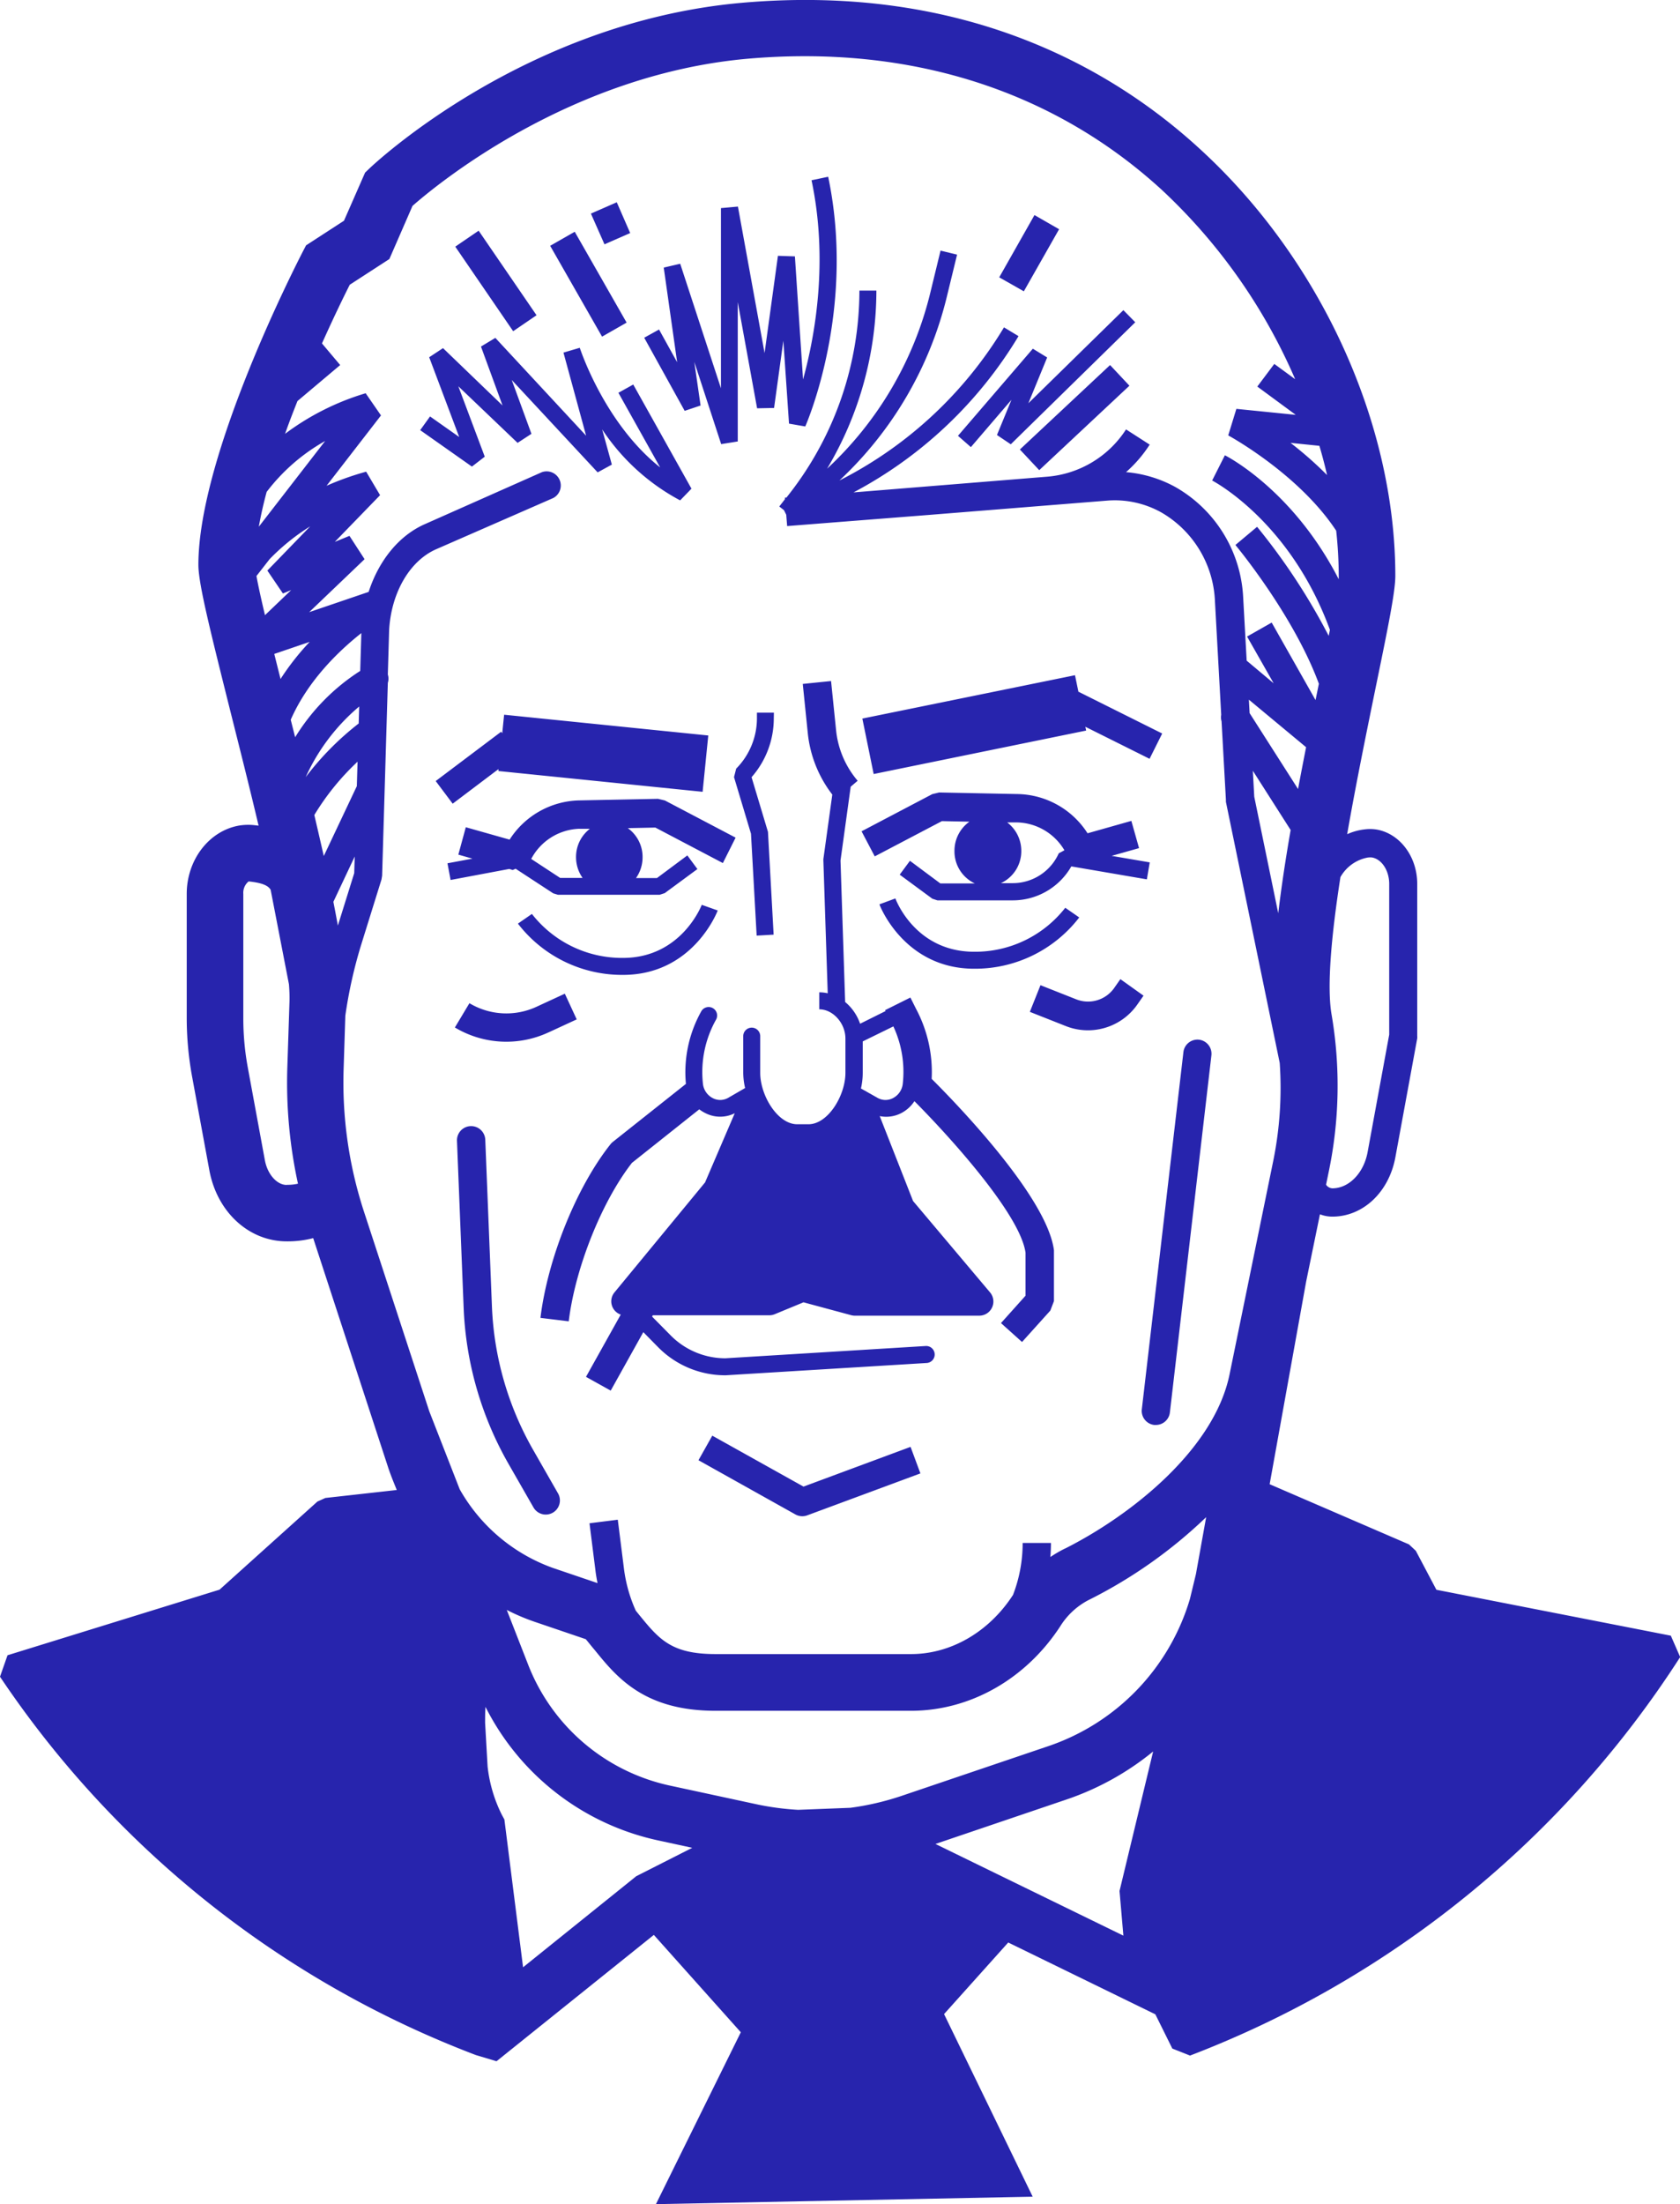 <svg xmlns="http://www.w3.org/2000/svg" viewBox="0 0 296.9 389.43"><title>Грудинин</title><g id="Layer_2" data-name="Layer 2"><g id="Layer_1-2" data-name="Layer 1"><path d="M164.65,190.62a23.74,23.74,0,0,0-2.76-12.37l-1-2-4.47,2.23.08.16L152,180.88a8.56,8.56,0,0,0-2.64-3.84l-.82-25L150.34,139l1.23-1.05a16.28,16.28,0,0,1-3.82-9l-.88-8.62-5,.51.88,8.62a21.3,21.3,0,0,0,4.34,10.93l-1.58,11.41V152l.77,23.5a6.6,6.6,0,0,0-1.49-.17v3c2.42,0,4.62,2.46,4.62,5.17v6.05c0,4-3.07,9.09-6.53,9.09h-2c-3.45,0-6.53-5.08-6.53-9.09v-6.48a1.5,1.5,0,0,0-3,0v6.48a12.23,12.23,0,0,0,.33,2.69L128.64,194a2.83,2.83,0,0,1-2.72,0,3.25,3.25,0,0,1-1.7-2.57,18.94,18.94,0,0,1,2.35-11.32,1.5,1.5,0,0,0-2.6-1.49,22,22,0,0,0-2.75,12.89L108.3,201.76a2.53,2.53,0,0,0-.4.4c-6,7.54-11.1,20.16-12.39,30.69l5,.61c1.15-9.45,5.83-21.14,11.17-28L123.58,196a6,6,0,0,0,1,.63,5.72,5.72,0,0,0,5.27.06l-5.25,12.23-16,19.42a2.48,2.48,0,0,0,1.1,3.93l-6.14,11,4.37,2.43,5.76-10.33,2.58,2.62a16.63,16.63,0,0,0,12,5h0l35.5-2.17a1.5,1.5,0,0,0-.18-3l-35.41,2.17a13.61,13.61,0,0,1-9.74-4.13l-3.2-3.24.13-.23h20.57a2.49,2.49,0,0,0,1-.2L142,230.1l8.41,2.27a2.52,2.52,0,0,0,.65.09h22a2.5,2.5,0,0,0,1.91-4.11l-13.61-16.15-5.89-15a5.77,5.77,0,0,0,3.84-.55,6.1,6.1,0,0,0,2.29-2.09c6.13,6.16,18.72,20,19.64,26.79v7.58l-4.34,4.84,3.72,3.34,5-5.55.64-1.67V221.2l0-.29C185.07,211.51,168.93,194.88,164.65,190.62Zm-5.1.81a3.24,3.24,0,0,1-1.7,2.57,2.83,2.83,0,0,1-2.72,0l-2-1.13a2.46,2.46,0,0,0-.32-.18l-.66-.37a12.23,12.23,0,0,0,.32-2.73V184l5.41-2.65A19,19,0,0,1,159.55,191.43ZM142,262.66l-16.12-9L123.44,258l17.13,9.58a2.5,2.5,0,0,0,2.09.16l20-7.41-1.74-4.69Zm-5.23-136.74h-3v.89a12.66,12.66,0,0,1-3.67,9l-.38,1.5,3,10,1,18,3-.17-1-18.16-2.9-9.66a15.74,15.74,0,0,0,3.93-10.43Zm55.18,3.16-.14-.67,11.35,5.66,2.23-4.47-14.79-7.38,0,.08-.62-3-37.58,7.66,2,9.8ZM88.09,135.89l0,.34,36.08,3.67,1-9.95-36.08-3.67-.33,3.27-.2-.26L77,138l3,4Zm84.07,32.27c-10.29,0-13.78-9-13.92-9.42l-1.41.52-1.41.52c0,.11,4.32,11.38,16.74,11.38a23.23,23.23,0,0,0,18.57-9.06l-2.47-1.71A20.2,20.2,0,0,1,172.16,168.16Zm-5.7-23.08,4.86.1a6.3,6.3,0,0,0-2.64,5.18,6.23,6.23,0,0,0,3.6,5.73h-6.1l-5.37-4L159,154.54l5.77,4.25.89.29H179a11.92,11.92,0,0,0,10.33-6l13.35,2.29.51-3-6.73-1.15,4.84-1.37-1.36-4.81-7.74,2.19a15,15,0,0,0-12.23-6.93l-14-.28-1.21.29-12.5,6.57,2.33,4.43Zm11.55.23,1.82,0a10,10,0,0,1,8.28,4.92l-1,.54a8.91,8.91,0,0,1-8.13,5.27h-2.09a6.23,6.23,0,0,0,3.6-5.73A6.31,6.31,0,0,0,178,145.31Zm-67.93,23.94A20.2,20.2,0,0,1,94,161.48l-2.47,1.71a23.23,23.23,0,0,0,18.57,9.06c12.42,0,16.7-11.27,16.74-11.38l-2.82-1C124,159.92,120.44,169.25,110.09,169.25ZM90.61,153.72l.51-.23,6.65,4.35.82.25h18l.89-.29,5.77-4.25-1.78-2.41-5.37,4h-3.7a6.37,6.37,0,0,0,1.16-3.68,6.27,6.27,0,0,0-2.61-5.14l4.87-.1,11.93,6.27L130,148l-12.5-6.57-1.21-.29-14,.28a15,15,0,0,0-12.23,6.93l-7.74-2.19L81,151l2.49.71-4.41.82.55,2.95L90,153.53Zm11.8-7.28,1.83,0a6.27,6.27,0,0,0-2.44,5,6.37,6.37,0,0,0,1.16,3.68H99l-5.12-3.36A10,10,0,0,1,102.41,146.43ZM94.19,256.12a55.41,55.41,0,0,1-7.25-25.21l-1.18-29.54a2.5,2.5,0,1,0-5,.2l1.18,29.54a60.42,60.42,0,0,0,7.91,27.5l4.4,7.68a2.5,2.5,0,1,0,4.34-2.48ZM211.91,183.7a2.5,2.5,0,0,0-2.77,2.19L201.79,249a2.5,2.5,0,0,0,2.19,2.77l.29,0a2.5,2.5,0,0,0,2.48-2.21l7.34-63.12A2.5,2.5,0,0,0,211.91,183.7ZM198,173l-1.09,1.56a5.66,5.66,0,0,1-6.73,2l-6.3-2.49L182,178.78l6.3,2.49A10.64,10.64,0,0,0,201,177.48l1.09-1.56ZM123.81,71.65l-1.11-7.71,4.75,14.53,2.93-.47V53.37l3.42,18.77,3-.06,1.64-11.88,1,14.65,2.87.5c.37-.84,8.95-20.82,4.05-44.12l-2.94.62c3,14.24.63,27.45-1.5,35.2l-1.44-21.75-3-.1-2.36,17.18-4.71-25.88-3,.27V68.6l-7.2-22-2.91.68L119.67,64l-3.2-5.78-2.62,1.45L121,72.59Zm61.25-8.49-2.53-1.55L169.3,77l2.28,2,7.17-8.36-2.56,6.22,2.44,1.64,22-21.56-2.1-2.14L181.74,71.25Zm-4.82,16.26,3.42,3.65L199.6,68.15l-3.42-3.65Zm-83.32,103,5-2.31-2.1-4.54-5,2.31a12.69,12.69,0,0,1-11.86-.63l-2.57,4.29a17.68,17.68,0,0,0,16.54.87ZM94.82,55.7,84.59,40.76l-4.13,2.82L90.69,58.52Zm13.31,26.39-1.71-6.22a37.81,37.81,0,0,0,13.78,12.54l2-2.07-10.29-18.4-2.62,1.46,7.37,13.18c-9.88-7.84-14.15-21-14.2-21.13l-2.88.85,4,14.68L87.54,59.7,85,61.23l3.81,10.41L78.29,61.51l-2.44,1.61,5.3,14.09L76,73.58,74.26,76l9.14,6.44,2.27-1.75L81,68.25l10.47,10,2.45-1.6-3.48-9.51,15.18,16.32ZM110.74,57l-9.17-16.05-4.34,2.48,9.17,16.05Zm.63-15.82L109,35.74l-4.57,2,2.4,5.43Zm75.8-.68L182.82,38l-6.23,11,4.35,2.47ZM295.28,289l-41.43-8.11L250.21,274,249,272.87l-24.62-10.63,6.45-35.8,2.44-11.89a6.13,6.13,0,0,0,2.19.41c5.42,0,10-4.31,11.14-10.49l3.86-21a2.51,2.51,0,0,0,0-.45V156.17c0-4.77-3-8.8-7.05-9.58a7.38,7.38,0,0,0-2.16-.06,10.43,10.43,0,0,0-3.17.86c1.6-9.16,3.52-18.47,5-25.74,2.31-11.2,3.51-17.17,3.51-19.9,0-27.05-13.27-56-34.56-75.45C197.13,12.61,171-3,131.18.49,92.94,3.83,66.36,28.74,65.25,29.8l-.73.7L60.79,39l-6.7,4.35-.61,1.17C52.73,46,35.06,80.2,35.06,99.8c0,3.28,2,11.26,5.75,26.26,1.54,6.13,3.28,13,4.89,19.82L45,145.8a10,10,0,0,0-2.89.09C36.85,146.9,33,152,33,157.94V180a57.85,57.85,0,0,0,1,10.5l3,16.28c1.37,7.39,7,12.55,13.68,12.55a17.92,17.92,0,0,0,4.67-.57l13.24,40.5c.45,1.37,1,2.69,1.53,4l-12.62,1.41-1.4.63L38.8,280.87,1.33,292.46,0,296.25A176.92,176.92,0,0,0,84.1,363.1l3.65,1.09,27.8-22.32,15.37,17.2-15,30.37,66.58-1.32-15.66-32.26,11.34-12.65,26,12.69,3,6.05,3.13,1.24a179,179,0,0,0,86.62-70.41ZM229.4,139.41,220.84,126l-.13-2.38,10.11,8.4C230.34,134.47,229.86,136.93,229.4,139.41Zm-1.31,7.24c-.88,5.07-1.64,10.06-2.19,14.71l-4.24-20.59-.25-4.59Zm13.72,4.86a2.57,2.57,0,0,1,.7,0c1.71.33,3,2.33,3,4.67v26.62l-3.82,20.77c-.68,3.7-3.3,6.39-6.23,6.39a1.45,1.45,0,0,1-1-.49s-.07-.1-.11-.15l.43-2.09a74.54,74.54,0,0,0,.54-28h0c-.86-5,0-14.17,1.57-24.26A7,7,0,0,1,241.81,151.5Zm-7.3-67.59a65.39,65.39,0,0,0-6.44-5.67l5.1.52Q233.93,81.33,234.52,83.91Zm-187.39,3a33.68,33.68,0,0,1,10.34-9L45.74,93.06C46.09,91.09,46.56,89,47.13,86.89Zm-1.81,14.87,2.34-3A37.72,37.72,0,0,1,54.82,93l-7.57,7.81L50,104.86l1.46-.6-4.63,4.43C46.15,105.84,45.62,103.42,45.32,101.76Zm4.27,18.18-1.11-4.43,6.26-2.13A45.18,45.18,0,0,0,49.59,119.95Zm14.28-8.1-.2,6.67a36.69,36.69,0,0,0-11.5,11.72l-.78-3.09C54.44,120.19,59.95,114.94,63.87,111.85Zm-13.2,97.49c-1.73,0-3.39-1.88-3.85-4.37l-3-16.28A47.75,47.75,0,0,1,43,180V157.94a2.59,2.59,0,0,1,.93-2.2H44c2.7.28,3.47.88,3.83,1.47l3.23,16.68a28.15,28.15,0,0,1,.1,3.06l-.38,11.62a83.66,83.66,0,0,0,1.88,20.57A8.33,8.33,0,0,1,50.67,209.34Zm3.34-72a35.4,35.4,0,0,1,9.48-12.53l-.09,3A51.11,51.11,0,0,0,54,137.34ZM55.55,144a44.22,44.22,0,0,1,7.64-9.42l-.13,4.32-5.84,12.35C56.69,148.91,56.13,146.49,55.55,144Zm3.37,15.33,3.77-8-.09,2.94-2.89,9.27Q59.35,161.55,58.92,159.36Zm53.52,172.17-20,16.09-3.3-26.11-.45-.83a25.07,25.07,0,0,1-2.52-8.55l-.44-7.72c0-.93,0-1.87.07-2.8a44.72,44.72,0,0,0,30.54,23.6l6,1.3ZM198.53,342l-33.21-16.2,23.2-7.87a49.12,49.12,0,0,0,15.27-8.47l-5.94,24.65Zm12.82-63.87-1.06,4.38a39.22,39.22,0,0,1-25,26l-26,8.81a48.2,48.2,0,0,1-9,2.09l-9.24.36a48.08,48.08,0,0,1-7.44-1l-15.3-3.3A34.77,34.77,0,0,1,93.29,294l-3.73-9.55a37.08,37.08,0,0,0,4.9,2.09l9.06,3.08c.52.61,1,1.24,1.56,1.89,3.88,4.79,8.72,10.76,21.35,10.76H161c10.46,0,20.34-5.62,26.42-15a12.88,12.88,0,0,1,4.93-4.55l.44-.22a84.45,84.45,0,0,0,20.37-14.44Zm-23.07-4.56-.44.22a21.55,21.55,0,0,0-2.21,1.31c.06-.82.1-1.64.1-2.48l-5,0a25.41,25.41,0,0,1-1.7,9.17c-4.23,6.55-11,10.46-18,10.46H126.44c-7.87,0-10-2.66-13.58-7.05l-.5-.62a25.85,25.85,0,0,1-2.1-7.5l-1.08-8.57-5,.63,1.08,8.57c.09.69.21,1.37.34,2l-7.95-2.7a30.89,30.89,0,0,1-16.41-13.88l-5.37-13.76-11.55-35.3a73.39,73.39,0,0,1-3.59-25.28l.3-9.34a81.85,81.85,0,0,1,2.85-12.69l3.54-11.37.11-.67.45-15.2h0l.56-18.87a2.49,2.49,0,0,0,0-1.47l.23-7.87c.38-6.6,3.63-12.2,8.29-14.26L97.76,88a2.5,2.5,0,0,0-2-4.57L75.15,92.58c-4.62,2-8.21,6.46-10,12l-10.51,3.58,9.79-9.36-2.67-4.12-2.59,1.06,8-8.25-2.46-4.15a49.86,49.86,0,0,0-7,2.49L67.33,73.4l-2.71-3.92a45.33,45.33,0,0,0-14.24,7.17c.7-2,1.44-3.9,2.19-5.79l7.55-6.36-3.22-3.82,0,0c2.15-4.8,4-8.57,4.91-10.37l7-4.54,4.09-9.39c4.31-3.79,27.79-23.21,59.2-26,28.62-2.51,54,5.53,73.29,23.23A99.71,99.71,0,0,1,228.89,67l-3.69-2.7-3,4,6.79,5-10.49-1.06-1.44,4.69c.15.08,12.47,6.8,19.08,16.84a74.79,74.79,0,0,1,.45,8c0,.15,0,.35,0,.58-8-15.61-19.52-21.6-20.12-21.91l-2.25,4.46c.15.08,13.79,7.17,20.81,26.38l-.21,1.07a111.45,111.45,0,0,0-12.66-19.27l-3.83,3.21c.12.15,10.23,12.29,14.75,24.52l-.59,2.88L224.74,110l-4.35,2.47,4.7,8.26-4.77-4-.62-11.2a23.76,23.76,0,0,0-12-19.49A21.9,21.9,0,0,0,199,83.42a23.08,23.08,0,0,0,4.18-4.86L199,75.87a18.34,18.34,0,0,1-13.89,8.35L150.84,87A74.86,74.86,0,0,0,180,59.39l-2.57-1.55A71.86,71.86,0,0,1,148.34,84.9a65.57,65.57,0,0,0,19-32.51l1.8-7.4-2.92-.71-1.8,7.4a62.57,62.57,0,0,1-18.25,31.13,61.61,61.61,0,0,0,8.71-31.47h-3a58.55,58.55,0,0,1-12.29,35.8l-.61.78-.26,0,0,.28-1,1.29.83.65.4.81.16,2,25.44-2h0l20.91-1.68h0l10.24-.82a16.83,16.83,0,0,1,9.59,2.12,19,19,0,0,1,9.41,15.41l1.12,20.32a2.48,2.48,0,0,0,.06,1.14l.77,13.86,0,.37,9.51,46.14A64.63,64.63,0,0,1,225,205.19l-7.72,37.71C214.55,256.07,200,267.66,188.28,273.58Z" style="fill:#2724ad"/></g></g></svg>